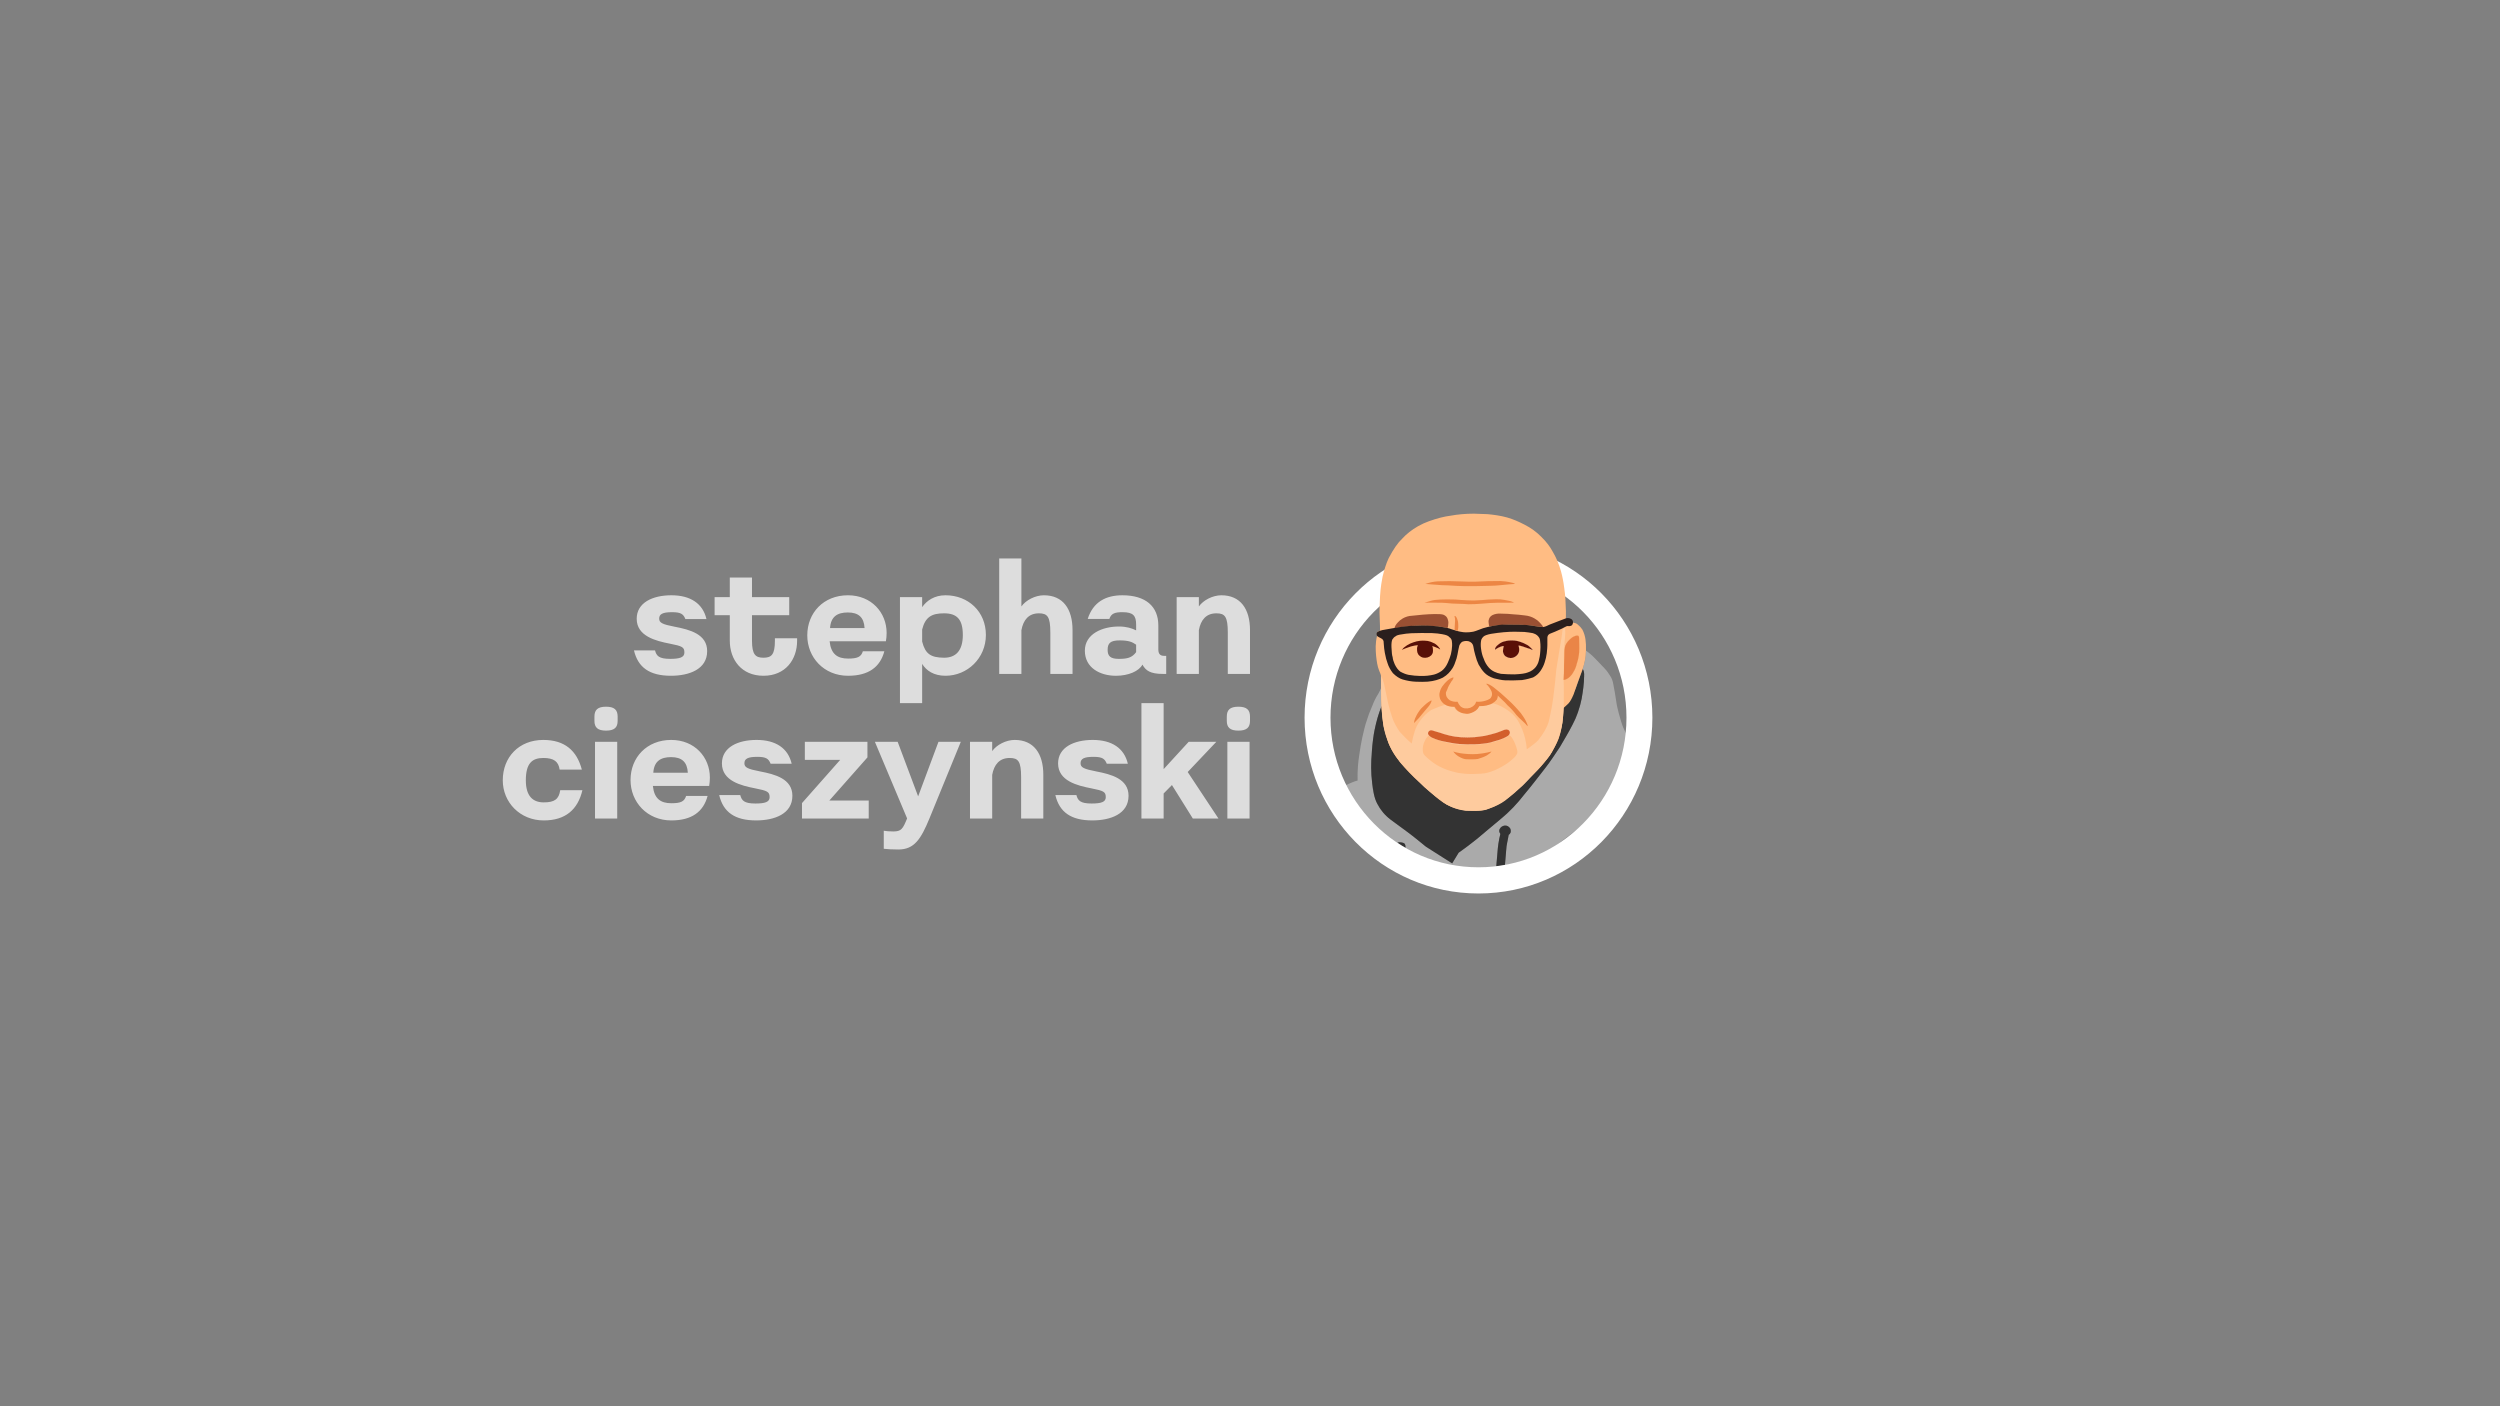 <?xml version="1.0" encoding="UTF-8" standalone="no"?>
<!-- Created with Inkscape (http://www.inkscape.org/) -->

<svg
   width="1920"
   height="1080"
   viewBox="0 0 1920 1080"
   version="1.1"
   id="svg1"
   xml:space="preserve"
   sodipodi:docname="stephan-cieszynski.svg"
   inkscape:version="1.4.2 (ebf0e940d0, 2025-05-08)"
   inkscape:export-filename="stephan-cieszynski-plain.svg"
   inkscape:export-xdpi="96"
   inkscape:export-ydpi="96"
   xmlns:inkscape="http://www.inkscape.org/namespaces/inkscape"
   xmlns:sodipodi="http://sodipodi.sourceforge.net/DTD/sodipodi-0.dtd"
   xmlns="http://www.w3.org/2000/svg"
   xmlns:svg="http://www.w3.org/2000/svg"><rect x="0" y="0" width="1920" height="1080" fill="#808080" stroke="none"/><sodipodi:namedview
     id="namedview1"
     pagecolor="#505050"
     bordercolor="#eeeeee"
     borderopacity="1"
     inkscape:showpageshadow="0"
     inkscape:pageopacity="0"
     inkscape:pagecheckerboard="0"
     inkscape:deskcolor="#505050"
     inkscape:zoom="0.75168974"
     inkscape:cx="808.84435"
     inkscape:cy="462.95696"
     inkscape:window-width="1600"
     inkscape:window-height="831"
     inkscape:window-x="0"
     inkscape:window-y="0"
     inkscape:window-maximized="1"
     inkscape:current-layer="layer15"
     showguides="true"><sodipodi:guide
       position="960,1080"
       orientation="-1,0"
       id="guide1"
       inkscape:locked="false"
       inkscape:label=""
       inkscape:color="rgb(0,134,229)" /><sodipodi:guide
       position="0,540"
       orientation="0,1"
       id="guide2"
       inkscape:locked="false"
       inkscape:label=""
       inkscape:color="rgb(0,134,229)" /></sodipodi:namedview><defs
     id="defs1" /><g
     inkscape:groupmode="layer"
     id="layer1"
     inkscape:label="Text"><path
       style="font-weight:bold;font-size:110px;font-family:Literal;-inkscape-font-specification:'Literal Bold';fill:#dddddd;stroke-width:16;stroke-linecap:round;stroke-linejoin:round"
       d="m 518.35,481.37 c -9.68,-1.87 -12.1,-3.08 -12.1,-6.27 0,-3.41 2.53,-4.95 9.9,-4.95 6.93,0 8.69,1.54 10.23,5.28 h 16.17 c -2.75,-11.88 -12.21,-18.26 -26.95,-18.26 -14.3,0 -26.62,5.61 -26.62,18.04 0,13.42 14.74,17.05 25.52,19.14 9.46,1.87 11.11,2.64 11.11,6.82 0,3.63 -3.41,4.84 -10.89,4.84 -8.69,0 -10.56,-2.31 -11.66,-6.49 h -16.17 c 3.08,13.09 11.99,19.47 28.38,19.47 13.97,0 27.83,-4.95 27.83,-18.92 0,-13.09 -13.42,-16.5 -24.75,-18.7 z m 76.78,8.8 v 1.87 c 0,10.78 -2.64,13.09 -8.8,13.09 -6.05,0 -8.8,-2.31 -8.8,-13.09 v -19.58 h 28.6 v -13.86 h -28.6 v -15.07 h -17.05 v 15.07 h -11.66 v 13.86 h 11.66 v 19.58 c 0,14.52 8.91,26.95 25.85,26.95 16.94,0 25.85,-12.43 25.85,-26.95 v -1.87 z m 56.21,15.62 c -8.25,0 -13.2,-3.52 -14.19,-13.31 h 43.23 c 0.33,-1.98 0.55,-3.96 0.55,-6.38 0,-15.62 -11.66,-28.93 -29.7,-28.93 -18.7,0 -31.24,13.42 -31.24,30.8 0,16.83 12.65,31.02 31.35,31.02 15.73,0 24.64,-6.71 27.83,-18.81 h -16.5 c -1.32,4.29 -4.07,5.61 -11.33,5.61 z m -0.22,-35.42 c 8.36,0 12.43,3.85 12.87,11.99 h -26.51 c 0.55,-8.69 5.5,-11.99 13.64,-11.99 z m 40.04,-11.77 v 81.4 h 17.05 v -30.14 c 3.19,5.17 8.91,9.13 17.93,9.13 16.72,0 31.02,-13.42 31.02,-31.35 0,-17.93 -13.53,-30.47 -31.02,-30.47 -8.58,0 -14.52,4.18 -17.93,9.13 v -7.7 z m 17.05,24.86 c 2.42,-9.57 7.26,-12.43 16.83,-12.43 9.79,0 14.41,4.51 14.41,16.61 0,12.1 -5.39,17.49 -14.41,17.49 -10.23,-0.11 -14.41,-2.86 -16.83,-12.43 z m 76.23,34.1 v -33.55 c 1.43,-7.92 5.61,-12.98 13.42,-12.98 6.6,0 8.8,2.53 8.8,14.74 v 31.79 h 17.05 v -33.66 c 0,-16.28 -7.37,-26.73 -22,-26.73 -6.6,0 -13.86,3.74 -17.27,8.58 v -36.85 h -17.05 v 88.66 z m 109.78,-13.86 c -2.86,0 -4.62,-1.1 -4.62,-4.95 v -18.37 c 0,-14.74 -9.79,-23.21 -27.61,-23.21 -12.65,0 -22.44,5.06 -26.62,18.15 h 16.61 c 1.43,-4.29 4.4,-5.17 10.12,-5.17 8.25,0 10.45,2.75 10.45,9.57 v 4.4 c -3.3,-1.65 -7.48,-2.97 -13.2,-2.97 -12.65,0 -26.18,5.61 -26.18,18.59 0,13.2 11.77,19.25 23.87,19.25 9.57,0 17.71,-3.52 20.35,-8.58 2.53,4.62 6.05,7.15 15.73,7.15 h 2.53 v -13.86 z m -21.67,-2.86 c -3.19,4.29 -6.71,5.17 -13.31,5.17 -6.38,0 -8.58,-2.09 -8.58,-6.93 0,-5.17 2.2,-7.26 9.24,-7.26 6.93,0 9.68,1.21 12.65,3.3 z m 48.18,16.72 v -33.55 c 1.43,-7.92 5.61,-12.98 13.42,-12.98 6.6,0 8.8,2.53 8.8,14.74 v 31.79 h 17.05 v -33.66 c 0,-16.28 -7.37,-26.73 -22,-26.73 -6.6,0 -13.86,3.74 -17.27,8.58 v -7.15 h -17.05 v 58.96 z"
       id="text2"
       aria-label="stephan" /><path
       d="m 430.24,606.88 c -0.99,6.93 -4.4,9.35 -12.65,9.35 -8.58,0 -13.75,-5.06 -13.75,-16.94 0,-13.09 4.84,-17.16 13.42,-17.16 8.14,0 11.66,2.75 12.54,8.91 h 17.05 c -3.85,-14.63 -13.2,-22.77 -29.59,-22.77 -18.7,0 -31.13,13.2 -31.13,31.02 0,16.94 13.31,30.8 31.46,30.8 16.61,0 26.18,-8.25 29.7,-23.21 z m 35.2,-64.13 c -6.38,0 -8.91,2.42 -8.91,7.59 v 3.3 c 0,5.06 2.53,7.48 8.91,7.48 6.38,0 8.91,-2.42 8.91,-7.48 v -3.3 c 0,-5.17 -2.53,-7.59 -8.91,-7.59 z m -8.47,26.95 v 58.96 h 17.05 v -58.96 z m 58.63,47.19 c -8.25,0 -13.2,-3.52 -14.19,-13.31 h 43.23 c 0.33,-1.98 0.55,-3.96 0.55,-6.38 0,-15.62 -11.66,-28.93 -29.7,-28.93 -18.7,0 -31.24,13.42 -31.24,30.8 0,16.83 12.65,31.02 31.35,31.02 15.73,0 24.64,-6.71 27.83,-18.81 h -16.5 c -1.32,4.29 -4.07,5.61 -11.33,5.61 z m -0.22,-35.42 c 8.36,0 12.43,3.85 12.87,11.99 h -26.51 c 0.55,-8.69 5.5,-11.99 13.64,-11.99 z m 68.42,11 c -9.68,-1.87 -12.1,-3.08 -12.1,-6.27 0,-3.41 2.53,-4.95 9.9,-4.95 6.93,0 8.69,1.54 10.23,5.28 h 16.17 c -2.75,-11.88 -12.21,-18.26 -26.95,-18.26 -14.3,0 -26.62,5.61 -26.62,18.04 0,13.42 14.74,17.05 25.52,19.14 9.46,1.87 11.11,2.64 11.11,6.82 0,3.63 -3.41,4.84 -10.89,4.84 -8.69,0 -10.56,-2.31 -11.66,-6.49 h -16.17 c 3.08,13.09 11.99,19.47 28.38,19.47 13.97,0 27.83,-4.95 27.83,-18.92 0,-13.09 -13.42,-16.5 -24.75,-18.7 z m 82.39,-22.77 h -48.07 v 13.86 h 27.17 l -29.37,33.22 v 11.88 h 51.26 v -13.86 h -30.25 l 29.26,-33.11 z m 54.56,0 -15.62,41.91 -15.73,-41.91 h -17.49 l 24.75,58.85 c -3.3,8.14 -4.51,10.01 -10.67,10.01 -2.86,0 -5.28,-0.22 -7.26,-0.55 v 13.86 c 2.75,0.33 7.04,0.55 11.22,0.55 12.32,0 17.38,-8.14 23.87,-23.87 l 24.09,-58.85 z m 41.25,58.96 v -33.55 c 1.43,-7.92 5.61,-12.98 13.42,-12.98 6.6,0 8.8,2.53 8.8,14.74 v 31.79 h 17.05 v -33.66 c 0,-16.28 -7.37,-26.73 -22,-26.73 -6.6,0 -13.86,3.74 -17.27,8.58 v -7.15 h -17.05 v 58.96 z m 79.97,-36.19 c -9.68,-1.87 -12.1,-3.08 -12.1,-6.27 0,-3.41 2.53,-4.95 9.9,-4.95 6.93,0 8.69,1.54 10.23,5.28 h 16.17 c -2.75,-11.88 -12.21,-18.26 -26.95,-18.26 -14.3,0 -26.62,5.61 -26.62,18.04 0,13.42 14.74,17.05 25.52,19.14 9.46,1.87 11.11,2.64 11.11,6.82 0,3.63 -3.41,4.84 -10.89,4.84 -8.69,0 -10.56,-2.31 -11.66,-6.49 h -16.17 c 3.08,13.09 11.99,19.47 28.38,19.47 13.97,0 27.83,-4.95 27.83,-18.92 0,-13.09 -13.42,-16.5 -24.75,-18.7 z m 70.18,0.44 22,-23.21 h -21.23 l -19.25,21.01 v -50.71 h -17.05 v 88.66 h 17.05 v -19.25 l 6.38,-6.49 16.06,25.74 h 19.69 z m 38.94,-50.16 c -6.38,0 -8.91,2.42 -8.91,7.59 v 3.3 c 0,5.06 2.53,7.48 8.91,7.48 6.38,0 8.91,-2.42 8.91,-7.48 v -3.3 c 0,-5.17 -2.53,-7.59 -8.91,-7.59 z m -8.47,26.95 v 58.96 h 17.05 v -58.96 z"
       id="text3"
       style="font-weight:bold;font-size:110px;font-family:Literal;-inkscape-font-specification:'Literal Bold';fill:#dddddd;stroke-width:16;stroke-linecap:round;stroke-linejoin:round"
       aria-label="cieszynski" /></g><g
     inkscape:groupmode="layer"
     id="layer15"
     inkscape:label="Ich"
     transform="translate(1001.879,394.496)"><g
       id="layer14"
       transform="translate(-68.736,-10.524)"
       style="display:none"><circle
         style="display:inline;opacity:1;fill:#0000ff;fill-opacity:1;stroke:#ffffff;stroke-width:0;stroke-linejoin:miter;stroke-dasharray:none;paint-order:normal"
         id="circle24"
         cx="185.076"
         cy="133.866"
         r="111.462"
         transform="matrix(1.109,0,0,1.121,-2.921,17.154)" /></g><g
       id="layer11"
       style="display:inline"
       transform="translate(-68.736,-10.524)"><path
         style="opacity:1;fill:#aaaaaa;fill-opacity:1;stroke:none;stroke-width:0.076;stroke-linejoin:round;stroke-dasharray:none;stroke-opacity:1"
         d="m 110.075,235.673 c 0.901,3.519 1.714,7.114 2.969,10.33 1.819,3.449 4.077,6.518 6.457,9.162 3.501,3.52 7.023,6.983 10.682,10.082 l 7.041,5.601 1.285,6.634 c 2.233,4.122 1.476,-6.634 1.476,-6.634 -0.68,-0.773 -1.147,-1.654 -1.4,-2.64 -0.332,-1.326 -0.265,-2.513 0.2,-3.561 0.843,-1.096 1.697,-1.683 2.56,-1.76 1.494,-0.013 2.8,0.24 3.921,0.76 0.907,0.813 1.2,2.107 0.88,3.881 -0.133,0.893 -0.267,1.494 -0.4,1.8 0.08,0.64 0.32,1.174 0.72,1.6 l 1.525,14.569 8.54,-2.277 12.383,4.232 12.927,-2.747 0.27,-5.616 -20.124,-12.802 -5.961,-4.881 -6.361,-5.041 -9.322,-6.721 -5.601,-4.241 c -3.147,-2.6 -5.654,-5.148 -7.521,-7.641 -2.2,-3.134 -3.787,-6.508 -4.761,-10.122 -0.627,-2.147 -1.067,-4.081 -1.32,-5.801 -0.433,-4.077 -0.82,-7.881 -1.2,-11.642 0.048,-3.551 -0.187,-6.431 0.24,-10.882 0.2,-2.28 0.293,-4.401 0.28,-6.361 0.027,-3.189 0.501,-5.995 0.88,-8.882 0.408,-3.124 0.794,-6.242 1.72,-9.522 0.788,-3.189 1.414,-6.476 2.44,-9.522 l 2.44,-6.921 c -0.208,-2.662 -0.337,-4.645 -0.366,-7.961 l -0.081,-5.602 c -0.998,2.585 -2.526,4.978 -3.833,7.202 -1.473,2.697 -2.525,5.454 -3.641,8.201 -1.254,2.814 -2.374,5.841 -3.361,9.082 -0.773,2.12 -1.467,4.481 -2.08,7.081 -1.08,4.241 -2,8.562 -2.76,12.962 l -1,6.441 c -0.558,3.278 -0.77,6.141 -1.08,9.122 -0.267,3.534 -0.347,7.148 -0.24,10.842 -1.2,0.267 -2.614,0.747 -4.241,1.44 -1.659,0.635 -3.539,1.502 -5.641,2.6 3.381,22.064 6.231,12.051 10.457,16.154 z"
         id="path19" /><path
         style="display:inline;opacity:1;fill:#aaaaaa;fill-opacity:1;stroke:none;stroke-width:0.076;stroke-linejoin:round;stroke-dasharray:none;stroke-opacity:1"
         d="m 187.083,270.898 -4.971,8.191 -0.541,11.233 33.869,-0.145 c 0.485,-8.326 0.971,-14.733 1.456,-19.223 0.329,-5.054 1.073,-9.882 2.233,-14.484 -0.585,-0.698 -0.868,-1.358 -0.849,-1.98 -0.063,-1.115 0.333,-2.115 1.188,-2.999 0.811,-0.773 1.811,-1.245 2.999,-1.414 0.981,-0.094 1.811,0.075 2.489,0.509 0.927,0.658 1.569,1.337 1.924,2.037 0.226,1.339 0.264,2.263 0.113,2.772 -0.453,0.905 -0.943,1.509 -1.471,1.811 -0.375,3.332 -1.343,5.186 -1.641,8.713 -0.921,6.068 -1.875,24.884 -1.471,24.159 h 12.702 l 19.378,-19.124 c 3.755,-2.788 7.364,-5.333 11.542,-8.826 l 14.201,-10.75 20.651,-16.012 13.805,-10.807 c 2.886,-2.018 5.281,-4.187 7.185,-6.507 0.792,-0.849 1.452,-1.848 1.98,-2.999 -3.268,7.127 -2.11,10.075 -7.016,15.05 -3.263,3.206 -6.676,5.884 -10.241,8.034 -6.299,4.055 -11.919,8.411 -16.86,13.07 -2.98,2.716 -6.714,5.582 -11.203,8.6 -5.828,3.395 -10.599,7.091 -14.314,11.089 l -19.555,19.552 c 17.058,-7.16 59.721,-26.745 79.641,-76.866 1.173,-2.134 1.777,-4.63 2.376,-7.129 0.163,-3.161 -0.101,-5.896 -0.792,-8.204 -1.002,-2.788 -2.039,-5.531 -3.564,-7.638 -1.835,-2.253 -3.457,-4.799 -4.866,-7.638 -0.866,-1.896 -1.866,-3.951 -2.999,-6.167 -2.315,-4.413 -3.054,-8.826 -4.47,-13.239 -0.815,-3.167 -1.586,-6.35 -1.98,-9.675 -0.638,-4.64 -1.412,-8.397 -2.15,-12.391 -0.382,-2.222 -1.005,-4.07 -1.867,-5.545 -1.501,-2.566 -3.029,-4.678 -4.583,-6.337 -2.508,-2.549 -4.894,-5.267 -7.355,-7.695 -1.761,-1.921 -3.176,-3.076 -4.243,-3.983 l -2.925,-2.243 c -0.109,2.489 -0.371,4.992 -0.64,6.841 -0.423,2.105 -0.68,3.235 -1.05,4.487 -0.266,0.862 -0.523,1.933 -0.814,2.715 0.425,0.686 0.944,1.859 1.063,3.409 0.052,0.675 0.059,1.409 0.01,2.183 -0.18,1.819 -0.139,3.363 -0.396,6.337 -0.275,4.229 -0.886,7.45 -1.471,10.75 -0.538,3.348 -1.541,6.29 -2.489,9.279 -1.04,3.864 -2.586,7.542 -4.639,11.033 -3.087,6.154 -6.445,11.409 -9.675,17.087 l -5.205,7.751 c -4.036,6.136 -8.772,11.805 -13.239,17.653 -4.489,5.79 -9.128,11.429 -13.918,16.917 -4.357,5.337 -8.864,9.769 -13.522,13.296 -5.828,4.583 -11.655,9.468 -17.483,14.654 l -8.034,6.28 c -2.064,1.542 -4.019,3.18 -6.302,4.526 z"
         id="path20" /></g><g
       id="layer13"
       style="display:inline"
       transform="translate(-68.736,-10.524)"><path
         style="opacity:1;fill:#333333;fill-opacity:1;stroke:#ffffff;stroke-width:0;stroke-linejoin:miter;stroke-dasharray:none;paint-order:normal"
         d="m 127.943,158.108 c -2.38,6.121 -4.176,12.271 -5.389,18.448 -0.919,4.556 -1.616,10.022 -2.092,16.398 -0.806,8.647 -0.721,16.919 0.253,24.817 0.75,5.317 1.363,10.706 3.706,15.193 2.662,5.146 6.103,9.293 10.323,12.44 l 12.935,9.529 5.168,3.954 9.142,7.401 10.062,6.401 10.062,6.401 4.971,-8.191 c 4.996,-3.505 9.775,-7.107 14.337,-10.806 l 17.483,-14.654 c 7.158,-5.895 13.407,-12.366 18.746,-19.412 5.699,-6.76 10.75,-13.512 16.05,-20.267 4.117,-5.309 7.543,-10.624 11.089,-15.938 3.265,-5.588 6.585,-11.027 9.675,-17.087 3.366,-6.378 5.743,-13.148 7.129,-20.312 0.929,-5.577 1.806,-11.174 1.867,-17.087 0.182,-2.269 -0.176,-4.133 -1.073,-5.592 l -5.357,14.882 -5.461,11.402 -3.76,3.201 -1.521,14.722 -7.757,19.853 -8.245,10.872 -14.05,14.703 -15.475,12.302 -13.329,6.267 -14.789,0.7 -14.449,-4.527 -12.242,-9.282 -13.281,-12.016 -10.563,-11.348 -8.447,-13.788 -4.206,-13.816 z"
         id="path5" /><path
         style="opacity:1;fill:#333333;fill-opacity:1;stroke:#ffffff;stroke-width:0;stroke-linejoin:miter;stroke-dasharray:none;paint-order:normal"
         d="m 140.127,263.338 c 0.352,-0.245 0.758,-0.395 1.218,-0.451 0.735,-0.003 1.39,0.049 1.964,0.155 0.754,0.141 1.406,0.342 1.957,0.605 0.517,0.502 0.825,1.066 0.924,1.692 0.101,0.607 0.109,1.191 0.024,1.753 l -1.581,-0.928 c -1.546,-0.913 -3.048,-1.855 -4.506,-2.826 z"
         id="path23" /><path
         style="opacity:1;fill:#333333;fill-opacity:1;stroke:#ffffff;stroke-width:0;stroke-linejoin:miter;stroke-dasharray:none;paint-order:normal"
         d="m 216.001,281.419 0.896,-10.464 c 0.289,-4.791 1.033,-9.619 2.233,-14.484 -1.236,-1.716 -1.122,-3.376 0.339,-4.979 0.879,-0.805 1.879,-1.276 2.999,-1.414 1.848,-0.17 3.319,0.679 4.413,2.546 0.604,2.169 0.151,3.696 -1.358,4.583 l -1.641,8.713 -1.22,14.406 z"
         id="path22" /></g><g
       id="layer12"
       style="display:inline"
       transform="translate(-68.736,-10.524)"><path
         id="rect1"
         style="display:none;fill:none;stroke:#ffffff;stroke-width:15"
         d="M 81.995,29.676 H 323.455 c 0,0 0,77.926 0,116.889 0,38.963 0,116.889 0,116.889 H 81.995 c 0,0 0,-77.926 0,-116.889 0,-38.963 0,-116.889 0,-116.889 z" /><circle
         style="display:inline;opacity:1;fill:none;stroke:#ffffff;stroke-width:17.944;stroke-linejoin:miter;stroke-dasharray:none;paint-order:normal"
         id="path2"
         cx="185.076"
         cy="133.866"
         r="111.462"
         transform="matrix(1.109,0,0,1.121,-2.921,17.154)" /></g><g
       id="layer10"
       style="display:none"
       transform="translate(-68.736,-10.524)"><path
         style="opacity:1;fill:#fefefe;fill-opacity:1;stroke:#ea8547;stroke-width:0.076;stroke-linejoin:round;stroke-dasharray:none;stroke-opacity:0.996"
         d="m 167.63,226.36 4.561,16.083 4.801,16.563 3.281,11.842 c 0.915,3.275 1.529,6.022 1.84,8.241 1.6,-2.787 2.368,-5.771 4.961,-8.321 l 11.602,-11.442 8.722,-9.042 9.602,-10.482 c 3.364,-3.658 6.197,-6.428 9.042,-9.202 2.527,-2.683 5.295,-5.231 7.521,-8.081 1.916,-2.173 3.942,-4.322 5.541,-6.566 -2.198,1.971 -5.834,5.664 -8.421,8.007 -3.188,2.653 -6.585,5.167 -9.922,7.721 -3.518,2.421 -7.203,4.17 -12.146,5.688 -3.429,0.749 -6.697,1.183 -10.792,1.317 -3.014,0 -5.807,-0.18 -8.714,-0.766 -3.727,-0.933 -7.488,-2.064 -10.735,-3.798 -1.794,-1.014 -3.747,-2.267 -5.861,-3.761 z"
         id="path18" /></g><g
       id="layer3"
       style="display:inline;stroke-width:1.002;stroke-dasharray:none"
       transform="translate(-68.736,-10.524)"><path
         d="m 198.704,10.524 c -6.224,0 -12.221,0.528 -17.992,1.584 -4.828,0.604 -10.373,2.037 -16.634,4.3 -2.64,0.943 -5.356,2.188 -8.147,3.734 -4.828,2.753 -8.902,5.96 -12.221,9.618 -3.282,3.055 -6.714,7.996 -10.297,14.824 -2.112,4.375 -3.508,9.26 -4.753,14.428 -0.509,2.697 -1.452,7.204 -1.924,14.767 -0.302,5.733 -0.417,9.878 -0.426,12.674 0.101,4.023 0.238,7.015 0.37,10.297 l 0.023,3.704 c -2.116,0.357 -2.875,1.658 -2.276,3.901 -1.386,5.802 -1.131,10.491 -0.725,15.347 0.442,3.818 0.9,7.944 2.4,11.522 0.88,2 1.334,3.254 1.36,3.761 -0.138,4.953 0.289,8.597 0.16,12.162 -0.16,3.867 -0.053,7.521 0.32,10.962 l 0.36,6.481 c 0.547,4.52 0.564,8.127 2.921,15.763 2.355,9.288 6.539,15.505 10.882,21.124 4.587,5.494 9.388,10.455 14.403,14.883 l 9.442,8.482 c 4.307,4.075 8.388,7.168 12.242,9.282 3.412,1.869 7.05,3.135 10.915,3.798 3.668,0.691 7.478,0.769 11.202,0.8 3.001,-0.104 4.968,-0.327 7.121,-0.771 5.249,-1.406 9.857,-3.793 14.049,-6.707 5.546,-3.521 8.58,-6.865 12.406,-10.242 l 6.637,-6.881 c 3.556,-2.996 6.81,-6.144 9.762,-9.442 4.465,-5.039 6.949,-8.549 8.245,-10.872 2.314,-3.848 4.099,-7.318 5.357,-10.412 0.773,-2.527 1.526,-4.576 2.4,-9.442 0.863,-4.006 1.201,-8.851 1.24,-14.082 2.094,-1.867 3.441,-3.147 4.041,-3.841 1.12,-1.067 2.4,-3.307 3.841,-6.721 l 3.241,-9.362 3.441,-9.362 c 0.867,-2.347 1.56,-5.148 2.16,-8.041 0.36,-1.907 0.52,-3.867 0.64,-6.841 0.093,-3.414 -0.027,-6.241 -0.36,-8.482 -0.373,-2.72 -1.174,-5.281 -2.4,-7.681 -0.96,-1.44 -2.134,-2.72 -3.521,-3.841 -1.28,-1.12 -1.694,-1.04 -3.681,-1.52 -2.492,0.109 -4.146,0.323 -5.641,0.68 0.173,-3.187 0.24,-6.374 0.2,-9.562 -0.144,-5.945 -0.468,-12.512 -1.28,-17.603 -0.587,-4.748 -1.44,-9.122 -2.56,-13.122 -1.547,-5.494 -3.681,-10.509 -6.401,-15.043 -2.08,-3.894 -5.014,-7.681 -8.802,-11.362 -3.467,-3.521 -7.921,-6.828 -12.882,-9.282 -4.668,-2.374 -8.081,-3.921 -13.202,-5.441 -5.441,-1.494 -10.269,-2.08 -15.123,-2.56 z"
         id="path21"
         style="display:none;stroke-width:1.002;stroke-dasharray:none" /><path
         style="display:inline;opacity:1;fill:#ffbc83;fill-opacity:0.996;stroke:none;stroke-width:1.002;stroke-linejoin:round;stroke-dasharray:none;stroke-opacity:1"
         d="m 198.704,10.524 c -6.224,0 -12.221,0.528 -17.992,1.584 -4.828,0.604 -10.373,2.037 -16.634,4.3 -2.64,0.943 -5.356,2.188 -8.147,3.734 -4.828,2.753 -8.902,5.96 -12.221,9.618 -3.282,3.055 -6.714,7.996 -10.297,14.824 -2.112,4.375 -3.508,9.26 -4.753,14.428 -0.509,2.697 -1.452,7.204 -1.924,14.767 -0.302,5.733 -0.417,9.878 -0.426,12.674 0.101,4.023 0.238,7.015 0.37,10.297 l 0.023,3.704 c -2.116,0.357 -2.875,1.658 -2.276,3.901 -1.386,5.802 -1.131,10.491 -0.725,15.347 0.442,3.818 0.9,7.944 2.4,11.522 0.88,2 1.334,3.254 1.36,3.761 -0.138,4.953 0.289,8.597 0.16,12.162 -0.16,3.867 -0.053,7.521 0.32,10.962 l 0.36,6.481 c 0.547,4.52 0.564,8.127 2.921,15.763 2.355,9.288 6.539,15.505 10.882,21.124 4.587,5.494 9.388,10.455 14.403,14.883 l 9.442,8.482 c 4.307,4.075 8.388,7.168 12.242,9.282 3.412,1.869 7.05,3.135 10.915,3.798 3.668,0.691 7.478,0.769 11.202,0.8 3.001,-0.104 4.968,-0.327 7.121,-0.771 5.249,-1.406 9.857,-3.793 14.049,-6.707 5.546,-3.521 8.58,-6.865 12.406,-10.242 l 6.637,-6.881 c 3.556,-2.996 6.81,-6.144 9.762,-9.442 4.465,-5.039 6.949,-8.549 8.245,-10.872 2.314,-3.848 4.099,-7.318 5.357,-10.412 0.773,-2.527 1.526,-4.576 2.4,-9.442 0.863,-4.006 1.201,-8.851 1.24,-14.082 2.094,-1.867 3.441,-3.147 4.041,-3.841 1.12,-1.067 2.4,-3.307 3.841,-6.721 l 3.241,-9.362 3.441,-9.362 c 0.867,-2.347 1.56,-5.148 2.16,-8.041 0.36,-1.907 0.52,-3.867 0.64,-6.841 0.093,-3.414 -0.027,-6.241 -0.36,-8.482 -0.373,-2.72 -1.174,-5.281 -2.4,-7.681 -0.96,-1.44 -2.134,-2.72 -3.521,-3.841 -1.28,-1.12 -1.694,-1.04 -3.681,-1.52 -2.492,0.109 -4.146,0.323 -5.641,0.68 0.173,-3.187 0.24,-6.374 0.2,-9.562 -0.144,-5.945 -0.468,-12.512 -1.28,-17.603 -0.587,-4.748 -1.44,-9.122 -2.56,-13.122 -1.547,-5.494 -3.681,-10.509 -6.401,-15.043 -2.08,-3.894 -5.014,-7.681 -8.802,-11.362 -3.467,-3.521 -7.921,-6.828 -12.882,-9.282 -4.668,-2.374 -8.081,-3.921 -13.202,-5.441 -5.441,-1.494 -10.269,-2.08 -15.123,-2.56 z"
         id="path3" /></g><g
       id="layer2"
       style="display:inline"
       transform="translate(-68.736,-10.524)"><path
         id="path1"
         style="display:inline;fill:#fecb9e;fill-opacity:1;stroke:none;stroke-width:0.378;stroke-linejoin:round;stroke-dasharray:none"
         d="m 268.848,98.098 -1.92,1.279 c -0.473,4.973 -1.399,9.59 -2.08,13.924 -0.907,5.708 -1.814,11.308 -2.721,16.803 -0.693,7.841 -1.494,15.149 -2.4,21.924 -0.853,6.348 -2.001,12.003 -3.361,17.924 -1.313,4.725 -4.225,9.555 -8.098,14.494 -0.97,1.155 -2.631,2.516 -4.754,4.074 -1.278,1.061 -2.474,1.883 -4.072,2.943 -0.438,-5.299 -1.57,-10.279 -3.395,-14.938 -1.749,-3.909 -3.154,-7.777 -7.469,-11.994 -3.367,-3.054 -7.216,-5.468 -11.543,-7.242 -1.775,-0.688 -3.084,-1.058 -4.326,-1.186 -1.912,0.91 -3.891,1.608 -6.377,2.131 -1.278,0.145 -2.477,0.31 -3.914,0.014 -1.58,2.484 -4.123,4.503 -6.43,5.377 -2.081,0.533 -4.268,0.533 -6.562,0 -1.691,-0.372 -3.276,-1.276 -4.754,-2.715 -0.346,-0.488 -0.798,-1.243 -1.357,-2.264 -1.466,0.162 -2.773,0.059 -3.92,-0.312 -0.881,-0.135 -1.761,-0.483 -2.643,-1.045 -3.332,0.947 -6.878,2.265 -10.637,3.959 -3.476,2.28 -6.418,5.148 -8.826,8.602 -1.838,2.54 -3.196,5.293 -4.074,8.26 -0.93,2.98 -1.647,5.96 -2.15,8.939 -2.735,-2.233 -5.791,-5.213 -9.166,-8.939 -2.526,-3.703 -4.571,-7.193 -5.816,-11.109 -1.109,-3.239 -2.167,-6.638 -3.01,-10.277 -0.754,-3.583 -1.507,-7.167 -2.262,-10.75 -0.658,-3.658 -1.54,-7.318 -3.107,-10.748 -0.486,9.151 0.008,18.253 0.16,24.965 0.69,8.994 1.65,16.846 4.162,23.096 2.507,7.882 6.567,13.963 11.332,19.404 5.818,6.723 13.298,13.679 17.338,17.822 5.43,4.77 10.211,8.465 15.037,12.027 4.886,3.206 11.093,5.573 16.908,6.109 6.566,0.169 13.1,0.656 17.974,-1.697 4.745,-1.61 9.014,-3.681 12.266,-6.145 4.664,-3.596 9.116,-7.405 13.354,-11.428 4.362,-4.218 7.871,-8.409 11.807,-12.414 3.301,-3.717 6.403,-7.162 8.965,-10.609 2.667,-4.001 4.907,-8.429 6.721,-13.283 1.52,-3.921 2.395,-8.06 3.041,-12.002 0.554,-3.682 0.732,-6.777 1.041,-11.842 -0.08,-7.259 0.293,-14.079 -0.08,-20.965 0.08,-6.161 0.32,-12.214 0.16,-18.162 0.053,-5.761 0.639,-11.122 1.119,-17.523 z M 226.041,180.592 c 0.601,0.461 1.107,0.942 1.52,1.441 0.621,0.677 1.404,2.121 2.062,3.303 0.612,1.311 1.194,2.707 1.777,4.457 0.427,1.609 1.044,3.254 0.721,4.721 -0.64,1.574 -1.813,3.042 -3.52,4.402 -1.605,1.377 -2.905,2.701 -6.402,4.801 -1.481,0.933 -3.188,1.867 -5.121,2.801 -1.554,0.811 -3.447,1.585 -5.68,2.32 -3.056,0.972 -4.493,1.426 -12.322,1.6 -3.361,0.133 -6.828,-0.054 -10.402,-0.561 -1.229,-0.066 -3.035,-0.439 -5.121,-1.039 -3.894,-0.842 -7.788,-2.376 -11.682,-4.402 -2.603,-1.388 -5.244,-3.227 -7.922,-5.52 -1.184,-1.126 -2.324,-1.974 -3.611,-3.572 -0.477,-0.835 -0.865,-2.12 -0.789,-4.27 0.038,-1.905 0.491,-3.772 1.359,-5.602 0.692,-1.505 1.426,-2.971 2.961,-4.4 0.297,0.554 2.858,1.675 7.682,3.361 2.863,0.973 5.906,1.692 9.07,2.467 2.494,0.615 5.186,0.815 8.133,1.053 2.583,0.146 5.09,0.18 7.521,0.1 2.945,-0.025 5.738,-0.239 8.721,-0.5 2.62,-0.276 5.128,-0.702 7.521,-1.279 2.14,-0.527 4.083,-1.11 6.139,-1.75 2.106,-0.777 3.642,-1.391 5.383,-2.33 0.761,-0.439 1.429,-0.974 2.002,-1.602 z" /></g><g
       id="layer5"
       style="display:inline;fill:#ff0000;fill-opacity:1"
       transform="translate(-68.736,-10.524)"><path
         style="display:inline;opacity:1;fill:#581007;fill-opacity:1;stroke:none;stroke-width:0.076;stroke-linejoin:round;stroke-dasharray:none;stroke-opacity:1"
         d="m 161.334,108.093 c -1.282,-0.075 -2.329,-0.113 -3.876,0.057 -2.038,0.287 -3.324,0.522 -5.205,1.216 -1.868,0.637 -3.101,1.202 -4.668,2.15 l -2.489,1.811 -1.669,1.782 2.716,-1.103 c 1.782,-0.707 2.603,-0.971 4.243,-1.499 l 2.772,-0.651 c 1.924,-0.273 1.716,-0.292 2.631,-0.255 -0.339,0.839 -0.688,1.575 -0.651,2.716 -0.03,1.631 0.073,1.659 0.339,3.027 0.358,1.037 0.943,1.848 1.754,2.433 0.66,0.622 1.471,1.056 2.433,1.301 1.179,0.226 2.357,0.189 3.536,-0.113 1.207,-0.368 2.093,-0.934 2.97,-1.754 0.622,-0.783 1.047,-1.556 1.132,-2.433 0.141,-0.509 0.132,-1.433 -0.028,-2.772 -0.009,-0.622 -0.17,-1.245 -0.481,-1.867 l 1.924,0.679 2.235,0.905 c 0.849,0.358 1.509,0.754 1.98,1.188 -0.104,-0.604 -0.547,-1.32 -1.33,-2.15 -0.717,-0.783 -1.528,-1.65 -2.772,-2.433 -1.198,-0.594 -1.933,-0.952 -3.14,-1.414 -1.933,-0.641 -2.716,-0.754 -4.357,-0.82 z"
         id="path6" /><path
         style="display:inline;opacity:1;fill:#5a0f07;fill-opacity:1;stroke:#ffffff;stroke-width:0.076;stroke-linejoin:round;stroke-dasharray:none;stroke-opacity:1"
         d="m 227.28,107.859 c -1.072,-0.02 -2.126,0.073 -3.161,0.28 -0.876,0.149 -1.676,0.336 -2.4,0.56 -0.795,0.225 -1.632,0.538 -2.7,1.22 -0.802,0.565 -1.263,0.832 -2.62,2.06 -0.427,0.373 -0.86,1.04 -1.18,1.68 -0.207,0.467 -0.26,0.853 -0.22,1.44 l 1.08,-0.72 c 0.147,-0.093 0.407,-0.313 1.3,-0.78 0.307,-0.187 1.054,-0.527 1.84,-0.82 0.2,-0.107 0.7,-0.227 1.38,-0.44 l 1,-0.16 c 0.045,0.716 0.02,0.452 -0.12,1.08 -0.131,0.52 -0.299,1.218 -0.32,1.84 -0.061,0.216 -0.104,1.819 0.08,2.04 0.213,0.813 0.507,1.467 0.88,1.96 0.373,0.533 0.8,0.933 1.28,1.2 0.48,0.28 0.96,0.507 1.44,0.68 0.347,0.2 1.067,0.347 2.16,0.44 0.947,0.027 1.84,-0.16 2.68,-0.56 0.867,-0.427 1.547,-0.88 2.04,-1.36 0.359,-0.332 0.654,-0.671 0.885,-1.017 0.214,-0.322 0.613,-1.009 0.715,-1.343 0.229,-0.834 0.347,-1.409 0.34,-2.22 l -0.12,-1.3 -0.24,-1.1 -0.18,-0.66 c 0.44,-0.08 1.387,0.167 1.72,0.3 l 1.52,0.42 2.12,0.74 1.48,0.5 c 0.773,0.227 1.414,0.427 1.92,0.6 0.893,0.327 1.627,0.653 2.2,0.98 -0.16,-0.42 -0.56,-0.947 -1.2,-1.58 -0.787,-0.76 -1.36,-1.28 -1.72,-1.56 -0.587,-0.533 -1.307,-0.987 -2.16,-1.36 -0.747,-0.44 -1.42,-0.727 -2.06,-1.04 l -2.1,-0.8 c -0.96,-0.32 -2.147,-0.7 -3.001,-0.86 l -2.06,-0.3 z"
         id="path7" /></g><g
       id="layer6"
       style="display:inline"
       transform="translate(-68.736,-10.524)"><path
         style="display:inline;opacity:1;fill:#ea8547;fill-opacity:0.996;stroke:#e98646;stroke-width:0.076;stroke-linejoin:round;stroke-dasharray:none;stroke-opacity:1"
         d="m 268.748,112.987 c -0.503,2.518 -0.398,4.563 -0.453,6.733 l -0.247,7.185 c -0.012,2.304 -0.024,4.34 -0.036,6.11 -0.018,1.488 -0.164,3.358 -0.283,5.149 1.173,-0.005 2.382,-0.64 3.508,-1.358 1.637,-1.265 2.901,-2.718 3.791,-4.357 1.327,-2.006 2.308,-4.439 2.942,-7.299 0.715,-2.018 1.437,-5.272 1.641,-8.204 0.06,-2.104 0.195,-4.061 0.057,-6.563 0.018,-2.132 -0.033,-3.344 -0.113,-4.526 -0.034,-0.7 -0.294,-1.707 -0.962,-1.641 -0.946,-0.117 -1.866,0.066 -3.059,0.689 -1.55,0.718 -2.502,1.778 -3.561,2.706 -1.875,1.925 -2.95,3.717 -3.225,5.375 z"
         id="path8" /></g><g
       id="layer7"
       style="display:inline"
       transform="translate(-68.736,-10.524)"><path
         style="opacity:1;fill:#9a5033;fill-opacity:1;stroke:none;stroke-width:0.076;stroke-linejoin:round;stroke-dasharray:none;stroke-opacity:1"
         d="m 137.865,98.418 c 2.958,-0.563 6.265,-1.017 9.922,-1.36 5.704,-0.545 10.665,-0.705 14.883,-0.48 3.654,0.08 6.947,0.384 9.854,0.678 2.418,0.399 4.113,0.674 5.988,1.082 0.427,-0.787 0.64,-1.894 0.64,-3.321 0.24,-1.227 -0.187,-2.921 -0.8,-4.361 -0.587,-1.12 -1.6,-1.974 -3.041,-2.56 -1.094,-0.373 -3.307,-0.533 -6.641,-0.48 -2.857,0.045 -5.924,0.205 -9.202,0.48 l -8.361,0.84 c -2.187,0.027 -4.841,0.84 -6.921,2.04 -1.642,1.028 -2.701,1.847 -3.601,2.881 -1.6,1.627 -2.507,3.147 -2.72,4.561 z"
         id="path9" /><path
         style="opacity:1;fill:#9a5033;fill-opacity:1;stroke:none;stroke-width:0.076;stroke-linejoin:round;stroke-dasharray:none;stroke-opacity:1"
         d="m 210.758,97.137 c 2.014,-0.36 4.267,-0.56 6.241,-0.8 3.467,-0.4 6.241,-0.587 8.321,-0.56 l 10.087,0.077 c 3.974,0.213 6.104,0.431 7.838,0.644 3.127,0.495 6.43,0.951 8.641,1.119 -0.027,-0.827 -1.227,-2.027 -2.64,-3.6 -1.04,-1.174 -2.347,-2.187 -3.921,-3.041 -2.08,-1.227 -4.587,-2.054 -7.521,-2.32 -2.961,-0.427 -6.081,-0.667 -9.362,-0.88 -2,-0.213 -4.694,-0.48 -8.722,-0.48 -2.534,-0.24 -5.014,0.267 -6.801,1.2 -1.387,0.827 -2.24,1.867 -2.56,3.121 -0.347,0.853 -0.427,1.76 -0.24,2.72 0.16,1.734 0.373,2.667 0.64,2.8 z"
         id="path10" /></g><g
       id="layer4"
       style="display:inline"
       transform="translate(-68.736,-10.524)"><path
         id="path4"
         style="display:inline;opacity:1;fill:#2a1f1d;fill-opacity:1;stroke:none;stroke-width:0.246;stroke-linejoin:round;stroke-dasharray:none;stroke-opacity:1"
         d="m 270.754,90.689 c -0.515,0.022 -1.034,0.128 -1.537,0.328 l -4.318,1.629 -7.893,3.051 c -1.649,0.703 -3.062,1.661 -5.121,1.92 -2.909,-0.117 -5.766,-0.69 -8.641,-1.119 -4.883,-0.746 -6.776,-0.548 -9.842,-0.721 l -12.482,-0.08 c -5.281,0.453 -10.295,1.387 -15.043,2.801 -4.615,1.841 -7.415,2.774 -8.402,2.801 -1.439,0.275 -3.103,0.399 -4.994,0.373 -0.906,0.089 -2.271,-0.196 -4.525,-0.566 -1.207,-0.226 -3.32,-0.83 -6.338,-1.811 -1.697,-0.698 -3.922,-1.245 -6.676,-1.641 -3.168,-0.547 -4.716,-0.753 -6.168,-0.791 -1.32,-0.132 -3.017,-0.264 -5.092,-0.396 -3.074,-0.132 -6.073,-0.113 -8.996,0.057 -3.055,0.038 -6.035,0.227 -8.939,0.566 -3.564,0.434 -6.826,0.943 -9.787,1.527 l -4.471,0.791 -2.828,0.51 -1.957,0.535 c -1.267,0.445 -2.128,0.845 -2.414,1.479 -0.453,0.647 -0.198,1.883 0.139,2.424 0.289,0.431 1.898,1.378 2.875,1.785 1.718,0.727 2.328,2.014 2.232,3.701 0.186,3.085 0.493,5.53 0.879,7.615 0.67,3.469 1.34,6.031 2.01,7.686 0.88,3.014 2.468,5.614 4.201,7.881 2.494,2.467 4.987,4.082 7.48,4.842 3.333,0.964 6.86,1.621 10.242,1.719 3.361,0.147 6.347,0.134 8.961,-0.039 4.961,-0.4 8.894,-1.721 11.682,-3.121 3.601,-2.107 5.615,-4.533 7.402,-7.24 1.067,-1.707 2.067,-4.082 3.08,-7.402 0.56,-2.107 1.015,-4.267 1.361,-6.48 0.507,-2.72 0.906,-4.16 1.199,-4.32 0.773,-1.44 1.707,-2.24 2.801,-2.4 1.2,-0.347 2.506,-0.373 3.92,-0.08 1.92,0.64 3.095,1.813 3.521,3.52 0.48,2.814 1.013,5.202 1.6,7.162 0.693,2.734 1.547,5.147 2.561,7.24 1.44,2.56 2.88,4.588 4.32,6.082 1.734,1.867 4.214,3.36 7.441,4.48 2.827,0.575 5.655,1.427 8.482,1.52 l 6.08,0.08 6.949,-0.254 c 3.812,-0.569 6.36,-1.364 8.551,-2.047 2.346,-1.219 4.184,-2.852 5.625,-4.9 1.52,-2.214 2.612,-4.427 3.279,-6.641 0.72,-2.214 1.312,-4.563 1.605,-6.99 0.422,-3.654 0.403,-4.743 0.467,-6.32 l 0.01,-5.732 c 0.059,-1.3 0.645,-2.26 1.76,-2.881 l 4.16,-1.68 5.201,-2.32 c 2.023,-1.02 3.677,-1.995 4.242,-2.002 1.215,0.162 2.016,0.135 2.4,-0.08 1.093,-0.175 1.733,-1.026 1.92,-2.559 0.045,-1.432 -0.544,-2.419 -1.762,-2.961 -0.714,-0.37 -1.556,-0.564 -2.414,-0.527 z m -39.273,10.529 c 2.247,0.017 4.005,0.025 6.035,0.137 3.015,0.309 4.267,0.513 6.557,0.926 3,0.887 4.029,2.2 5.012,3.738 0.418,0.802 0.685,2.14 0.801,4.752 0.09,1.261 0.066,3.23 -0.07,5.17 -0.198,3.297 -0.656,5.666 -1.148,7.418 -0.445,1.944 -1.334,3.568 -2.383,4.984 -1.585,1.926 -3.585,3.286 -6,4.08 -1.867,0.809 -5.282,1.315 -10.242,1.52 -3.383,-0.061 -6.757,-0.035 -10.459,-0.418 -3.76,-0.716 -6.992,-2.12 -9.385,-4.863 -1.733,-1.976 -3.012,-4.216 -3.84,-6.721 -0.995,-2.123 -1.69,-4.738 -2.082,-7.842 -0.324,-2.402 -0.27,-4.615 0.16,-6.641 0.752,-1.906 2.034,-3.132 3.842,-3.68 1.938,-0.711 4.817,-1.272 8.641,-1.682 3.122,-0.426 6.207,-0.663 9.254,-0.824 1.589,-0.095 3.358,-0.038 5.309,-0.055 z m -73.004,0.963 8.146,0.057 c 3.074,0.132 5.696,0.414 7.865,0.848 1.499,0.255 2.698,0.566 3.594,0.934 0.896,0.368 1.489,0.793 1.781,1.273 1.037,0.622 1.698,1.546 1.98,2.771 0.226,1.49 0.302,2.829 0.227,4.018 -0.075,1.961 -0.378,4.075 -0.906,6.338 -0.566,2.093 -1.357,4.262 -2.375,6.506 -1.188,2.716 -2.755,4.827 -4.697,6.336 -1.978,1.361 -3.938,2.306 -5.883,2.83 -3.3,0.811 -6.827,1.169 -10.58,1.074 -2.98,-0.057 -5.96,-0.338 -8.939,-0.848 -1.903,-0.364 -3.983,-1.165 -6.338,-2.434 -1.679,-1.226 -3.13,-3.131 -4.355,-5.715 -0.905,-1.98 -1.435,-3.81 -1.586,-5.488 -0.453,-1.113 -0.753,-3.657 -0.904,-7.637 -0.094,-2.621 0.114,-4.565 0.623,-5.828 0.811,-1.264 1.621,-2.075 2.432,-2.434 0.714,-0.727 2.306,-1.253 4.527,-1.527 2.3,-0.45 4.845,-0.751 7.637,-0.904 z" /></g><g
       id="layer8"
       style="display:inline"
       transform="translate(-67.994,-10.524)"><path
         style="opacity:1;fill:#ec8644;fill-opacity:1;stroke:none;stroke-width:0.076;stroke-linejoin:round;stroke-dasharray:none;stroke-opacity:1"
         d="m 160.749,64.491 7.441,0.56 c 3.758,0.338 7.252,0.524 10.482,0.56 4.209,0.352 7.772,0.462 11.579,0.546 h 10.002 l 10.694,-0.245 c 2.375,-0.067 5.081,-0.163 7.381,-0.457 2.22,-0.213 4.44,-0.427 6.66,-0.64 l 4.655,-0.325 c -0.464,-0.558 -1.98,-1.033 -4.481,-1.44 -1.626,-0.38 -3.893,-0.647 -6.801,-0.8 l -9.465,0.099 -9.578,0.381 c -3.805,0.06 -7.459,0.006 -10.962,-0.16 l -8.962,-0.24 -9.122,0.16 c -3.201,0.213 -6.374,0.88 -9.522,2 z"
         id="path11" /><path
         style="opacity:1;fill:#ec8644;fill-opacity:1;stroke:none;stroke-width:0.076;stroke-linejoin:round;stroke-dasharray:none;stroke-opacity:1"
         d="m 160.117,78.984 c 2.959,-0.143 5.73,-0.173 8.313,-0.09 3.83,-0.033 6.604,0.047 8.321,0.24 3.254,0.373 6.188,0.56 8.802,0.56 3.334,0.053 6.081,0.187 8.241,0.4 3.734,-0.027 6.935,-0.16 9.602,-0.4 l 7.281,-0.56 c 3.848,-0.182 7.015,-0.255 9.502,-0.22 l 8.662,-0.02 c -0.64,-0.56 -1.96,-1.12 -4.201,-1.52 -2.543,-0.57 -4.305,-0.798 -6.201,-1.04 -2.094,-0.094 -4.335,-0.165 -9.202,0.16 -3.063,0.345 -7.179,0.531 -11.282,0.72 -3.39,0.026 -6.81,-0.221 -10.302,-0.46 -4.349,-0.43 -7.888,-0.369 -11.242,-0.38 -2.634,-0.013 -5.454,0.133 -8.462,0.44 -2.51,0.348 -5.27,1.352 -7.832,2.17 z"
         id="path12" /><path
         style="opacity:1;fill:#ec8644;fill-opacity:1;stroke:none;stroke-width:0.076;stroke-linejoin:round;stroke-dasharray:none;stroke-opacity:1"
         d="m 183.113,89.136 c 0.381,1.277 0.554,2.383 0.52,3.321 -0.03,1.675 -0.143,2.808 -0.245,4.012 -0.133,1.875 -0.129,2.426 -0.155,3.269 l 2.32,0.76 c 0.287,-0.737 0.46,-1.644 0.52,-2.72 0.007,-0.92 0.055,-1.618 -0.08,-3.321 -0.02,-0.917 -0.351,-1.911 -0.781,-3.146 -0.188,-0.67 -0.607,-1.298 -1.059,-1.854 -0.12,-0.258 -0.467,-0.364 -1.04,-0.32 z"
         id="path13" /><path
         style="opacity:1;fill:#ec8644;fill-opacity:1;stroke:none;stroke-width:0.076;stroke-linejoin:round;stroke-dasharray:none;stroke-opacity:1"
         d="m 165.549,153.867 c -1.7,0.752 -3.514,2.032 -5.441,3.841 -1.602,1.352 -3.157,2.949 -4.382,4.904 -1.24,1.723 -2.112,3.539 -2.899,5.338 -0.369,0.949 -0.624,2.087 -0.767,3.413 1.174,-1.185 2.366,-2.426 3.634,-3.752 l 3.774,-4.542 4.161,-4.961 c 1.357,-1.866 1.997,-3.28 1.92,-4.241 z"
         id="path14" /><path
         style="opacity:1;fill:#ec8644;fill-opacity:1;stroke:none;stroke-width:0.076;stroke-linejoin:round;stroke-dasharray:none;stroke-opacity:1"
         d="m 182.192,193.154 c 1.043,1.495 2.377,2.749 4.001,3.761 2.549,1.501 4.682,2.248 6.401,2.24 2.897,0.024 5.87,0.164 8.482,-0.24 2.762,-0.783 5.109,-1.716 7.041,-2.8 1.691,-1.056 2.854,-2.037 3.488,-2.942 -1.928,0.549 -4.158,1.023 -6.689,1.422 -3.153,0.477 -5.74,0.691 -7.761,0.64 -2.218,0.018 -4.512,-0.116 -6.881,-0.4 -1.39,-0.116 -3.043,-0.383 -4.961,-0.8 -1.078,-0.218 -2.118,-0.511 -3.121,-0.88 z"
         id="path15" /><path
         style="opacity:1;fill:#eb8543;fill-opacity:1;stroke:none;stroke-width:0.076;stroke-linejoin:round;stroke-dasharray:none;stroke-opacity:1"
         d="m 182.409,136.185 c -1.672,0.441 -3.237,1.308 -4.696,2.603 -1.32,1.117 -2.64,2.606 -3.961,4.47 -0.98,1.459 -1.64,3.024 -1.98,4.696 -0.358,1.169 -0.264,2.716 0.283,4.639 0.453,1.264 1.358,2.527 2.716,3.791 1.584,1.169 3.168,1.886 4.753,2.15 1.058,0.247 2.303,0.36 3.734,0.339 0.94,1.85 2.147,3.114 3.621,3.791 1.811,1.2 3.745,1.3 5.658,1.584 1.35,0.064 3.109,-0.412 5.205,-1.414 1.296,-0.632 2.352,-1.424 3.168,-2.376 1.066,-1.623 1.519,-2.34 1.358,-2.15 2.095,0.04 4.1,-0.122 5.658,-0.509 2.103,-0.52 3.593,-1.067 4.47,-1.641 1.372,-0.84 2.503,-1.839 3.395,-2.999 0.596,-1.365 0.766,-2.384 0.509,-3.055 1.141,1 2.041,2.139 3.082,2.999 1.813,1.554 3.22,3.082 4.499,4.583 2.56,2.288 4.8,4.736 6.719,7.345 1.627,1.827 2.987,3.174 4.081,4.041 1.023,0.905 1.896,1.734 2.617,2.487 0.07,-0.043 0.694,0.771 1.984,2.214 0.17,-0.66 -0.15,-1.753 -0.96,-3.281 -0.661,-1.605 -1.407,-2.665 -2.14,-3.801 l -2.06,-2.981 -2.605,-3.007 c -1.058,-1.251 -2.915,-3.106 -4.596,-4.834 l -4.041,-3.761 -4.601,-4.121 -3.641,-2.961 c -1.334,-1.12 -2.374,-1.894 -3.121,-2.32 -0.827,-0.573 -1.76,-1.04 -2.8,-1.4 -0.289,-0.153 -0.707,-0.196 -1,-0.24 -0.053,0.32 0.027,0.56 0.24,0.72 0.707,0.547 1.28,1.2 1.72,1.96 0.707,0.92 1.227,1.76 1.56,2.52 0.693,1.24 0.907,2.534 0.64,3.881 -0.4,1.294 -0.96,2.16 -1.68,2.6 -1.009,0.604 -2.016,1.078 -3.081,1.36 -1.05,0.355 -2.144,0.595 -3.281,0.72 -1.36,0.213 -2.694,0.24 -4.001,0.08 -0.353,1.223 -0.887,2.129 -1.6,2.72 -0.77,0.843 -1.823,1.523 -3.161,2.04 -1.285,0.403 -2.645,0.523 -4.081,0.36 -1.409,-0.302 -2.515,-0.848 -3.321,-1.64 -0.903,-1.015 -1.637,-2.162 -2.2,-3.441 -0.97,0.13 -1.997,0.09 -3.081,-0.12 -0.933,-0.188 -1.867,-0.508 -2.8,-0.96 -1.013,-0.67 -1.8,-1.511 -2.36,-2.52 -0.564,-0.923 -0.843,-3.132 -0.56,-3.761 -0.052,-0.204 0.979,-1.678 1.52,-3.601 0.427,-0.974 0.96,-1.947 1.6,-2.921 0.808,-1.456 1.47,-2.409 1.64,-2.48 0.646,-0.853 0.972,-1.653 0.977,-2.4 z"
         id="path16" /></g><g
       id="layer9"
       style="display:inline"
       transform="translate(-68.736,-10.524)"><path
         style="opacity:1;fill:#d35f2b;fill-opacity:1;stroke:#ffffff;stroke-width:0.076;stroke-linejoin:round;stroke-dasharray:none;stroke-opacity:1"
         d="m 193.995,182.352 c -3.387,0.027 -6.428,-0.227 -9.722,-0.64 -2.302,-0.331 -5.331,-1.001 -8.802,-2.08 -2.24,-0.907 -4.361,-1.294 -7.201,-2.24 -1.84,-0.627 -2.72,-0.907 -3.841,0 -0.88,0.747 -1.12,1.654 -0.72,2.72 0.676,1.133 1.726,1.894 3.041,2.56 2.934,1.334 5.921,2.254 8.962,2.841 4.121,0.853 8.055,1.614 11.922,1.96 4.001,0.293 7.735,0.373 11.202,0.24 4.241,-0.107 9.082,-0.573 12.362,-1.32 2.663,-0.689 5.309,-1.679 7.721,-2.28 2.747,-1.014 4.854,-2.027 6.321,-3.041 0.8,-0.747 1.227,-1.6 1.28,-2.56 -0.187,-1.307 -0.933,-2.054 -2.24,-2.24 -1.28,-0.053 -2.454,0.213 -3.521,0.8 -3.174,1.334 -6.294,2.347 -9.362,3.041 -2.8,0.8 -5.601,1.334 -8.402,1.6 -2.24,0.4 -5.268,0.56 -9.002,0.64 z"
         id="path17" /></g></g></svg>

